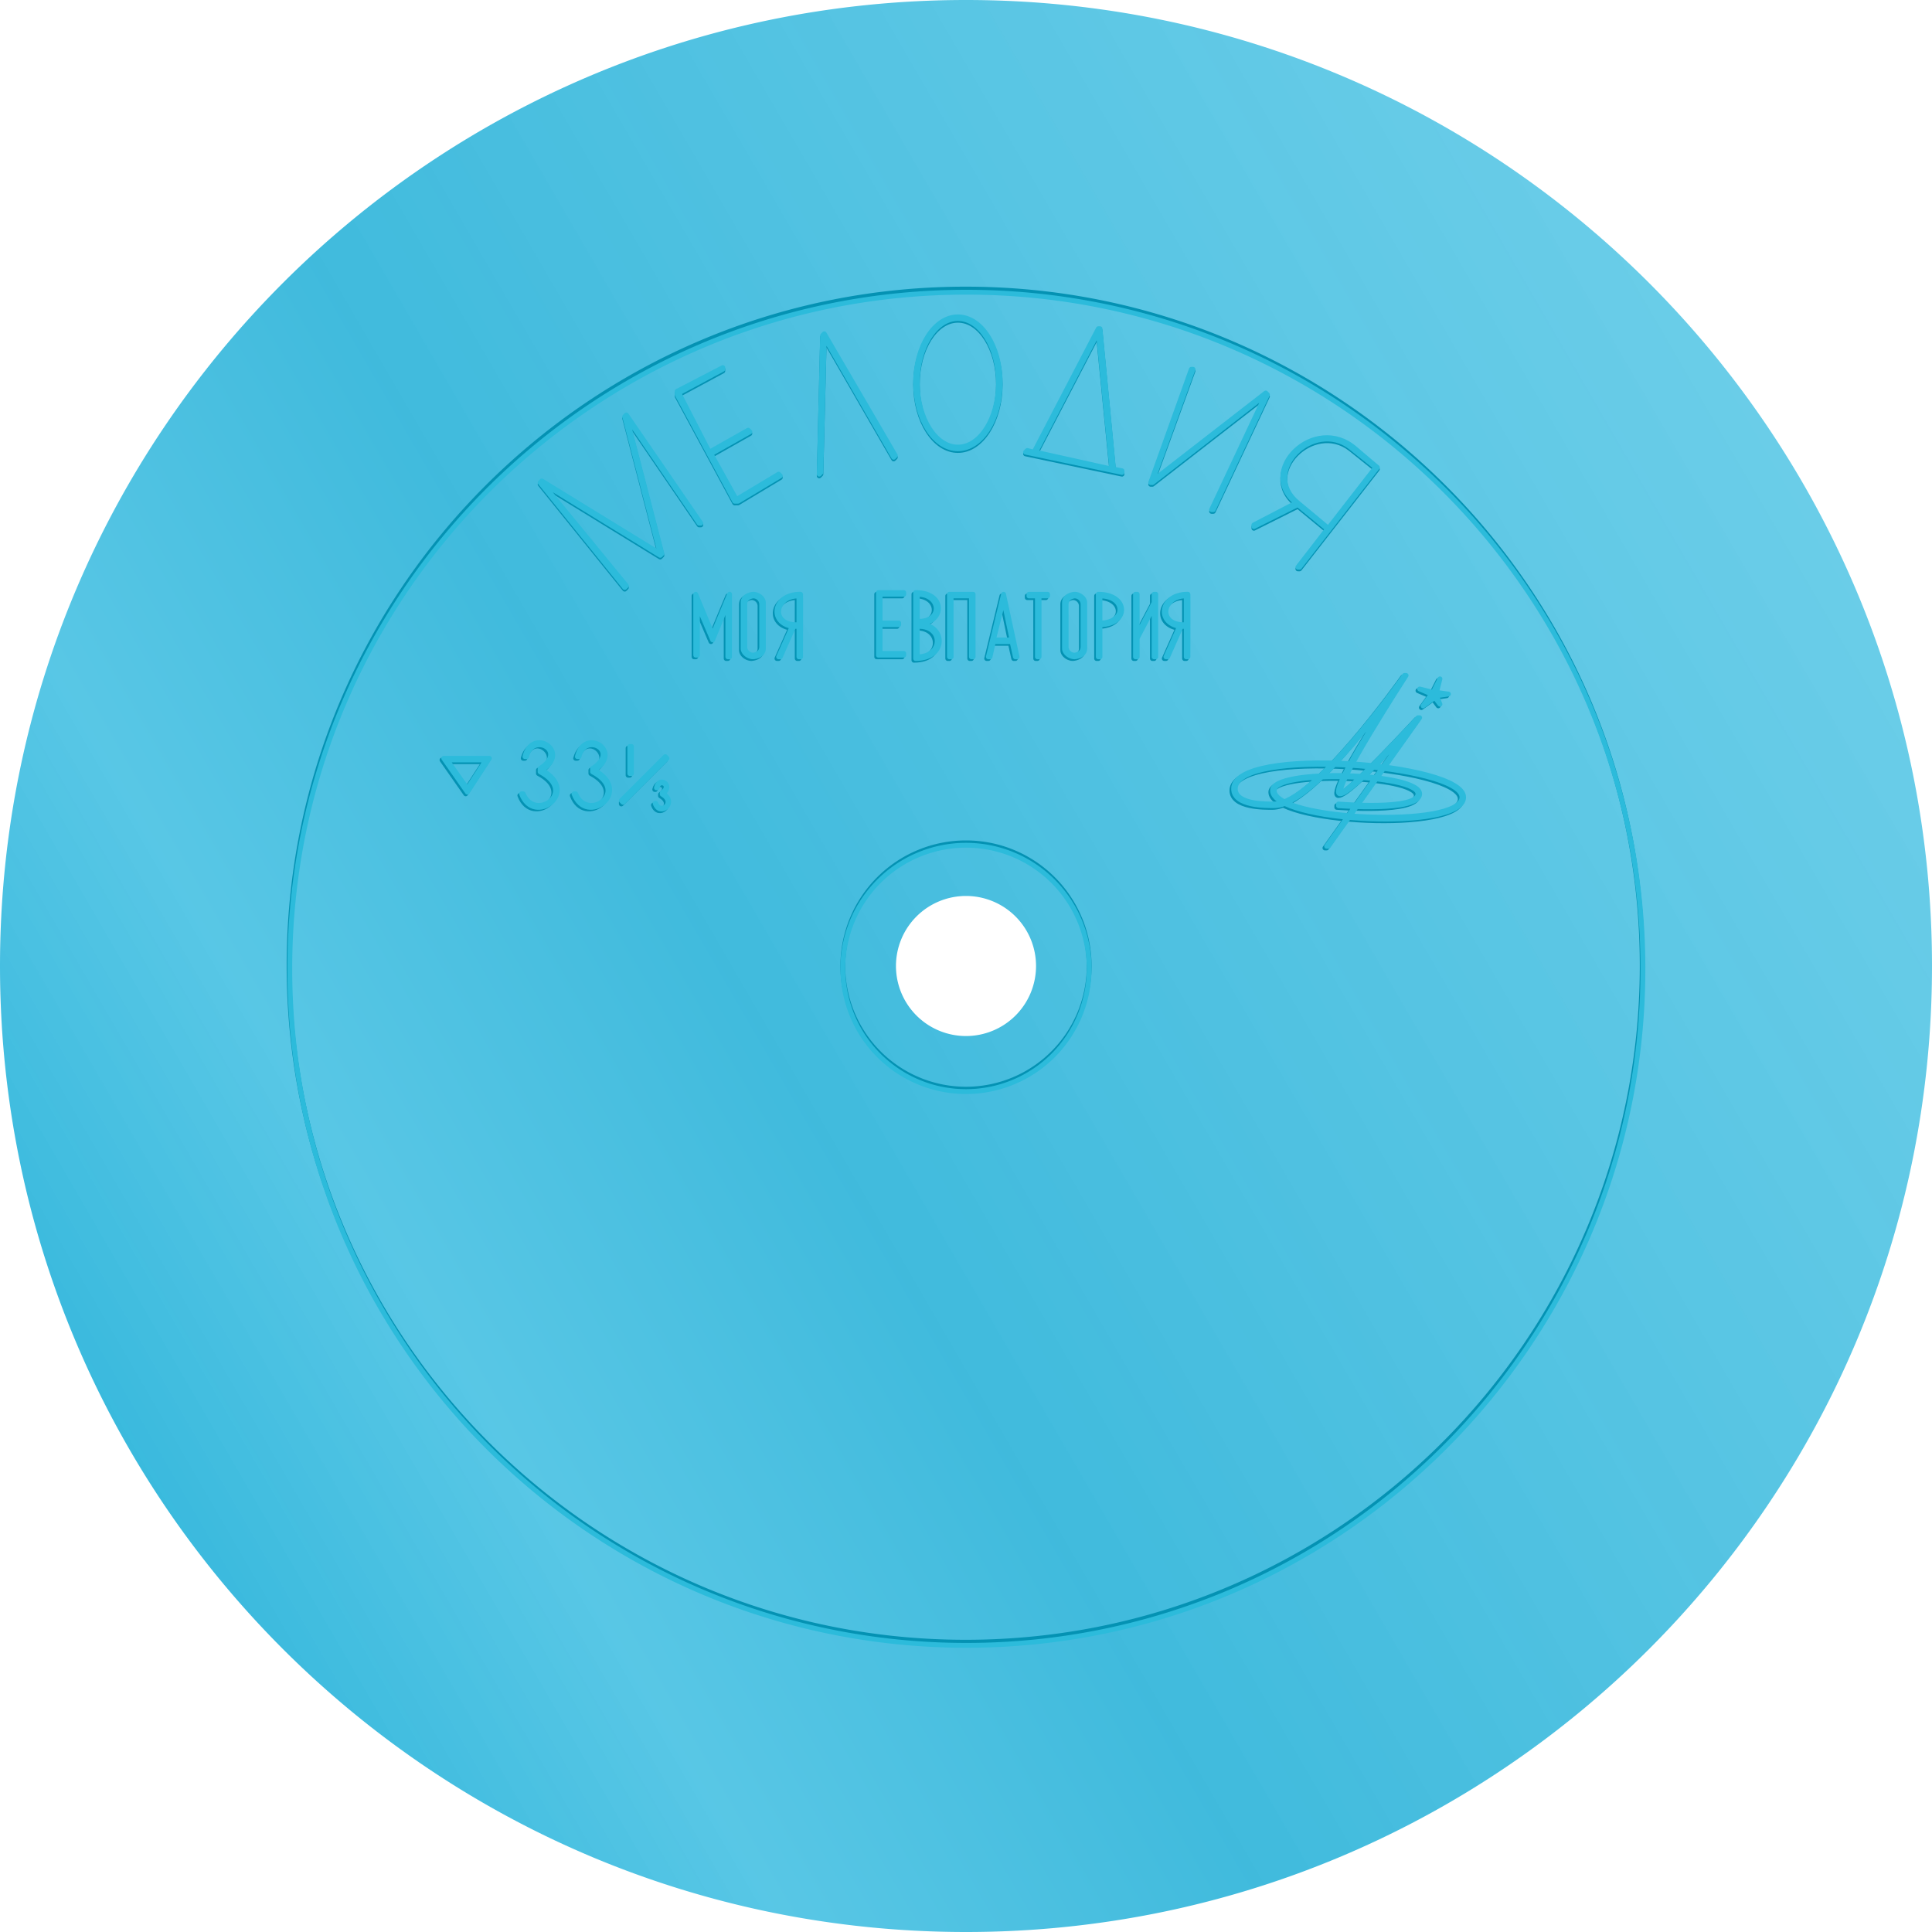 <?xml version="1.0" encoding="UTF-8"?>
<svg viewBox="0 0 800 800" xmlns="http://www.w3.org/2000/svg">
<defs><style>.background { fill: url(#background_flexy_gradient);  fill-rule: evenodd;} .letters { stroke: #2cbbdb; } .shadows { stroke: #0492b3; } .letters, .shadows { fill: none; stroke-width: 2px; stroke-linecap: round; stroke-linejoin: round; }</style><linearGradient id="background_flexy_gradient" X1="0%" y1="79%" x2="100%" y2="21%"><stop offset="0%" stop-color="#2bb3d9" stop-opacity="1"/><stop offset="22%" stop-color="#46c1e3" stop-opacity="0.9"/><stop offset="41%" stop-color="#2bb3d9" stop-opacity="0.9"/><stop offset="94%" stop-color="#46c1e3" stop-opacity="0.8"/><stop offset="100%" stop-color="#46c1e3" stop-opacity="1"/></linearGradient></defs>
<path id="background_flexy" class="background" d="M400,0C620.914,0,800,179.086,800,400S620.914,800,400,800,0,620.914,0,400,179.086,0,400,0Zm0,371a29,29,0,1,1-29,29A29,29,0,0,1,400,371Z"/>
<path id="circle-shadow" class="shadows" d="M399.85,119.7C554.573,119.7,680,245.128,680,399.85S554.573,680,399.85,680,119.7,554.573,119.7,399.85,245.128,119.7,399.85,119.7ZM400,349a51,51,0,1,1-51,51A51,51,0,0,1,400,349Z"/>
<path id="circle" class="letters" d="M400.15,121C554.872,121,680.3,246.427,680.3,401.15S554.872,681.3,400.15,681.3,120,555.872,120,401.15,245.427,121,400.15,121ZM400,350a51,51,0,1,1-51,51A51,51,0,0,1,400,350Z"/>
<path id="trademark-shadow" class="shadows" d="M223.655,200.543l35.019,43.423,0.7-.7h0l-35.019-42.723,49.026,30.116,0.7-.7-14.707-56.731,30.116,44.124h0.7l-30.816-44.824-0.7.7,14.708,56.731-49.026-30.116ZM299.3,152.918l-18.91,9.805v1.4L304.2,208.247h1.4l17.51-10.505-0.7-.7L304.9,207.547l-10.506-18.91,16.109-9.1-0.7-.7-16.108,9.105-12.607-24.513,18.21-9.805v-0.7Zm39.921,44.123,0.7-.7,1.4-56.03,28.716,49.726,0.7-.7L341.318,138.91l-0.7.7Zm85.446-9.1,39.921,8.405v-0.7l-3.5-.7-5.6-58.131h-0.7l-26.614,51.127-2.8-.7ZM493.3,153.618H494l-16.809,46.225,46.925-36.42,0.7,0.7L502.4,211.749h-0.7l22.412-47.625-46.925,36.419h-0.7Zm44.824,81.944,32.217-41.322s-4.253-3.5-9.105-7.7c-16.941-14.692-41.073,9.255-24.513,22.412-0.9.5-17.51,9.1-17.51,9.1v0.7l18.21-9.1,11.907,9.805v0.7l-11.907,15.408h0.7ZM396.648,131.906c9.67,0,17.509,12.23,17.509,27.315s-7.839,27.315-17.509,27.315-17.509-12.23-17.509-27.315S386.978,131.906,396.648,131.906Zm0,0.7c9.283,0,16.809,11.915,16.809,26.614s-7.526,26.614-16.809,26.614-16.809-11.915-16.809-26.614S387.365,132.607,396.648,132.607Zm32.217,55.329,25.914-49.726,5.6,56.73Zm140.775,6.3-10.5-8.405c-15.265-11.726-37.5,10.194-21.712,23.113,4.591,3.757,12.607,10.5,12.607,10.5Z"/>
<path id="trademark" class="letters" d="M223.655,199.843l35.019,43.423,0.7-.7h0l-35.019-42.723,49.026,30.116,0.7-.7-14.707-56.73,30.116,44.124h0.7l-30.816-44.824-0.7.7,14.708,56.73-49.026-30.116ZM299.3,152.217l-18.91,9.8v1.4L304.2,207.547h1.4l17.51-10.506-0.7-.7-17.509,10.5-10.506-18.91,16.109-9.105-0.7-.7-16.108,9.1-12.607-24.513,18.21-9.805v-0.7Zm39.921,44.124,0.7-.7,1.4-56.03,28.716,49.727,0.7-.7L341.318,138.21l-0.7.7Zm85.446-9.105,39.921,8.4v-0.7l-3.5-.7-5.6-58.131h-0.7l-26.614,51.127-2.8-.7ZM493.3,152.918H494l-16.809,46.224,46.925-36.419,0.7,0.7L502.4,211.049h-0.7l22.412-47.626-46.925,36.42h-0.7Zm44.824,81.943,32.217-41.322s-4.253-3.5-9.105-7.7c-16.941-14.691-41.073,9.256-24.513,22.412-0.9.5-17.51,9.1-17.51,9.1v0.7l18.21-9.1,11.907,9.8v0.7l-11.907,15.408h0.7ZM396.648,131.206c9.67,0,17.509,12.229,17.509,27.315s-7.839,27.314-17.509,27.314-17.509-12.229-17.509-27.314S386.978,131.206,396.648,131.206Zm0,0.7c9.283,0,16.809,11.916,16.809,26.615s-7.526,26.614-16.809,26.614-16.809-11.916-16.809-26.614S387.365,131.906,396.648,131.906Zm32.217,55.33,25.914-49.727,5.6,56.731Zm140.775,6.3-10.5-8.4c-15.265-11.727-37.5,10.194-21.712,23.112,4.591,3.757,12.607,10.506,12.607,10.506Z"/>
<path id="song-shadow" class="shadows" d="M311.2,247.468a3.5,3.5,0,0,1,3.5,3.5v17.509c0,3.275-3.5,3.5-3.5,3.5a3.5,3.5,0,0,1-3.5-3.5V250.97C307.7,247.7,311.2,247.468,311.2,247.468Zm67.236,25.914V246.067c12.229,0,11.282,12.607,2.179,12.607v0.7C389.74,259.375,391.788,273.382,378.438,273.382Zm-91.048-1.4h0.7V250.97l6.3,14.708,6.3-15.408v22.412h0.7V246.768l-7,16.809-7-16.809v25.213Zm86.146-25.213v-0.7H363.03v25.914h10.506v-0.7H363.73V259.375h7.7v-0.7h-7.7V246.768h9.806Zm18.91,25.914h0.7V247.468h8.4v25.214h0.7V246.768h-9.8v25.914Zm32.917-25.914h7.7v0.7h-3.5v25.214h-0.7V247.468h-3.5v-0.7Zm44.124,0v25.914h0.7v-7.7l7-13.308v21.012h0.7V246.768h-0.7v3.5l-7,13.307V246.768h-0.7Zm-15.408,0v25.914h0.7V259.375C466.862,259.375,466.847,246.768,454.079,246.768ZM491.2,272.682s0.088-25.914,0-25.914c-11.325-.173-13.294,11.643-3.5,13.307-0.274.694-5.6,12.607-5.6,12.607h0.7l5.6-12.607h2.1v12.607h0.7Zm-82.644,0h0.7l1.4-6.3h7.705l1.4,6.3h0.7l-5.6-25.914Zm6.3-23.813-4.2,16.809h7.705Zm-35.719,23.813V246.768c10.026,0,10.264,11.206.679,11.206v2.1C389.889,260.075,389.863,272.682,379.139,272.682Zm65.134-25.214a3.5,3.5,0,0,1,3.5,3.5v17.509c0,3.275-3.5,3.5-3.5,3.5a3.5,3.5,0,0,1-3.5-3.5V250.97C440.772,247.7,444.273,247.468,444.273,247.468Zm0-.7c1.934,0,4.2,1.568,4.2,3.5v18.91c0,3.274-4.2,3.5-4.2,3.5-1.934,0-4.2-1.568-4.2-3.5V250.27C440.071,247,444.273,246.768,444.273,246.768Zm10.506,0.7c10.878,0,11.138,11.206,0,11.206V247.468Zm35.719,0c-10.193-.169-12.139,12.541,0,11.907V247.468ZM330.813,272.682s0.087-25.914,0-25.914c-11.326-.173-13.3,11.643-3.5,13.307-0.274.694-5.6,12.607-5.6,12.607h0.7l5.6-12.607h2.1v12.607h0.7Zm-0.7-25.214c-10.193-.169-12.139,12.541,0,11.907V247.468Zm-18.91-.7c1.934,0,4.2,1.568,4.2,3.5v18.91c0,3.274-4.2,3.5-4.2,3.5-1.934,0-4.2-1.568-4.2-3.5V250.27C307,247,311.2,246.768,311.2,246.768Z"/>
<path id="song" class="letters" d="M311.9,246.768a3.5,3.5,0,0,1,3.5,3.5v17.509c0,3.274-3.5,3.5-3.5,3.5a3.5,3.5,0,0,1-3.5-3.5V250.27C308.4,247,311.9,246.768,311.9,246.768Zm67.236,25.914V245.367c12.863,0,11.643,12.607,2.179,12.607v0.7C391.26,258.674,392.442,272.594,379.139,272.682Zm-91.049-1.4h0.7V250.27l6.3,14.708,6.3-15.409v22.412h0.7V246.067l-7,16.809-7-16.809v25.214Zm86.146-25.214v-0.7H363.73v25.914h10.506v-0.7h-9.805V258.674h7.7v-0.7h-7.7V246.067h9.805Zm18.91,25.914h0.7V246.768h8.4v25.213h0.7V246.067h-9.805v25.914Zm32.918-25.914h7.7v0.7h-3.5v25.213h-0.7V246.768h-3.5v-0.7Zm44.123,0v25.914h0.7v-7.7l7-13.307v21.011h0.7V246.067h-0.7v3.5l-7,13.307V246.067h-0.7Zm-15.408,0v25.914h0.7V258.674C467.562,258.674,467.548,246.067,454.779,246.067Zm37.12,25.914s0.087-25.914,0-25.914c-11.326-.173-13.3,11.643-3.5,13.308-0.274.694-5.6,12.606-5.6,12.606h0.7l5.6-12.606h2.1v12.606h0.7Zm-82.644,0h0.7l1.4-6.3h7.7l1.4,6.3h0.7l-5.6-25.914Zm6.3-23.812-4.2,16.809h7.7Zm-35.719,23.812V246.067c9.883,0,10.692,11.206.679,11.206v2.1C390.835,259.375,390.524,271.981,379.839,271.981Zm65.135-25.213a3.5,3.5,0,0,1,3.5,3.5v17.509c0,3.274-3.5,3.5-3.5,3.5a3.5,3.5,0,0,1-3.5-3.5V250.27C441.472,247,444.974,246.768,444.974,246.768Zm0-.7c1.934,0,4.2,1.568,4.2,3.5v18.91c0,3.275-4.2,3.5-4.2,3.5-1.934,0-4.2-1.568-4.2-3.5v-18.91C440.772,246.3,444.974,246.067,444.974,246.067Zm10.5,0.7c10.878,0,11.139,11.206,0,11.206V246.768Zm35.72,0c-10.194-.169-12.14,12.541,0,11.906V246.768ZM331.513,271.981s0.087-25.914,0-25.914c-11.326-.173-13.294,11.643-3.5,13.308-0.273.694-5.6,12.606-5.6,12.606h0.7l5.6-12.606h2.1v12.606h0.7Zm-0.7-25.213c-10.194-.169-12.139,12.541,0,11.906V246.768Zm-18.91-.7c1.934,0,4.2,1.568,4.2,3.5v18.91c0,3.275-4.2,3.5-4.2,3.5-1.934,0-4.2-1.568-4.2-3.5v-18.91C307.7,246.3,311.9,246.067,311.9,246.067Z"/>
<path id="speed-shadow" class="shadows" d="M183.034,314.7l9.805,14.008,9.1-14.008h-18.91Zm1.4,0.7,8.405,11.907,7.7-11.907H184.434Zm75.641-5.6h0.7v11.206h-0.7V309.8Zm-2.8,23.113v-0.7l17.51-17.509h0.7ZM217.352,314c3.6-11.971,17.018.321,5.6,4.9v1.4c15.769,8.308-2.036,21.442-7,9.1h-0.7c5.049,13.575,24.28-.98,8.4-9.1v-0.7c11.879-7.215-3.754-17.593-7-5.6h0.7Zm54.024,12.92c0.865-4.253,6.494-1.055,2.122,2.049v0.586c5.972,3.472-.784,8.726-2.652,3.8h-0.265c1.931,5.732,9.394-.368,3.182-4.1,4.645-3.192-1.5-7.545-2.652-2.342h0.265ZM239.064,314c3.6-11.971,17.017.321,5.6,4.9v1.4c15.768,8.308-2.036,21.442-7,9.1h-0.7c5.048,13.575,24.279-.98,8.4-9.1v-0.7c11.878-7.215-3.755-17.593-7-5.6h0.7Z"/>
<path id="speed" class="letters" d="M183.734,314l9.8,14.007L202.644,314h-18.91Zm1.4,0.7,8.4,11.906,7.7-11.906H185.135Zm75.64-5.6h0.7v11.206h-0.7V309.1Zm-2.8,23.112-0.7-.7,18.21-18.21,0.7,0.7ZM218.052,313.3c2.285-10.175,17.149-2.524,5.6,4.9v1.4c15.769,8.308-2.071,20.877-7,9.1h-0.7c5.1,13.712,24.808-.881,8.405-9.806,12.266-7.637-3.966-18.051-7-5.6h0.7Zm21.712,0c2.284-10.175,17.149-2.524,5.6,4.9v1.4c15.769,8.308-2.071,20.877-7,9.1h-0.7c5.1,13.712,24.808-.881,8.4-9.806,12.266-7.637-3.966-18.051-7-5.6h0.7Zm32.313,12.921c0.865-4.253,6.494-1.055,2.121,2.049v0.586c5.972,3.472-.784,8.725-2.652,3.805h-0.265c1.931,5.731,9.395-.368,3.183-4.1,4.645-3.192-1.5-7.545-2.653-2.342h0.266Z"/>
<path id="logo-shadow" class="shadows" d="M553.532,334.315v-0.7s32.917,2.786,32.917-4.2c0-8.261-59.531-10.051-59.531-1.4,0,12.359,77.741,15.923,77.741,2.8,0-13.37-93.85-20.846-93.85-3.5,0,6.637,13.26,6.3,16.109,6.3,16.375,0,53.928-53.228,53.928-53.228h0.7s-31.341,48.326-26.614,48.326c2.951,0,31.516-30.817,31.516-30.817h0.7l-37.82,53.229h-0.7L585.049,300s-25.623,29.416-30.817,29.416c-5.894,0,25.914-47.626,25.914-47.626s-35.845,52.529-53.228,52.529c-2.927,0-16.809.291-16.809-7,0-18.112,95.251-10.8,95.251,3.5,0,14.349-79.143,10.3-79.143-2.8,0-9.32,60.933-7.515,60.933,1.4C587.15,337.081,553.532,334.315,553.532,334.315Zm35.719-42.023,4.2-4.2,1.4,2.8-1.4-2.8h0l1.4-4.2-1.4,4.2-4.2-1.4,4.2,1.4Zm-0.7.7,4.9-3.5,2.1,2.8-1.4-3.5,4.9-.7-4.9-.7,1.4-5.6-2.8,5.6-5.6-1.4,4.9,2.1Z"/>
<path id="logo" class="letters" d="M554.232,333.614v-0.7s32.918,2.785,32.918-4.2c0-8.262-59.532-10.051-59.532-1.4,0,12.359,77.742,15.923,77.742,2.8,0-13.369-93.851-20.845-93.851-3.5,0,6.637,13.261,6.3,16.109,6.3,16.375,0,53.929-53.229,53.929-53.229h0.7s-31.341,48.326-26.614,48.326c2.951,0,31.517-30.816,31.517-30.816h0.7l-37.82,53.228h-0.7L585.749,299.3s-25.622,29.416-30.816,29.416c-5.895,0,25.913-47.626,25.913-47.626S545,333.614,527.618,333.614c-2.927,0-16.809.291-16.809-7,0-18.111,95.251-10.8,95.251,3.5,0,14.35-79.142,10.3-79.142-2.8,0-9.32,60.932-7.515,60.932,1.4C587.85,336.38,554.232,333.614,554.232,333.614Zm35.719-42.022,4.2-4.2,1.4,2.8-1.4-2.8h0l1.4-4.2-1.4,4.2-4.2-1.4,4.2,1.4Zm-0.7.7,4.9-3.5,2.1,2.8-1.4-3.5,4.9-.7-4.9-.7,1.4-5.6-2.8,5.6-5.6-1.4,4.9,2.1Z"/>
</svg>

